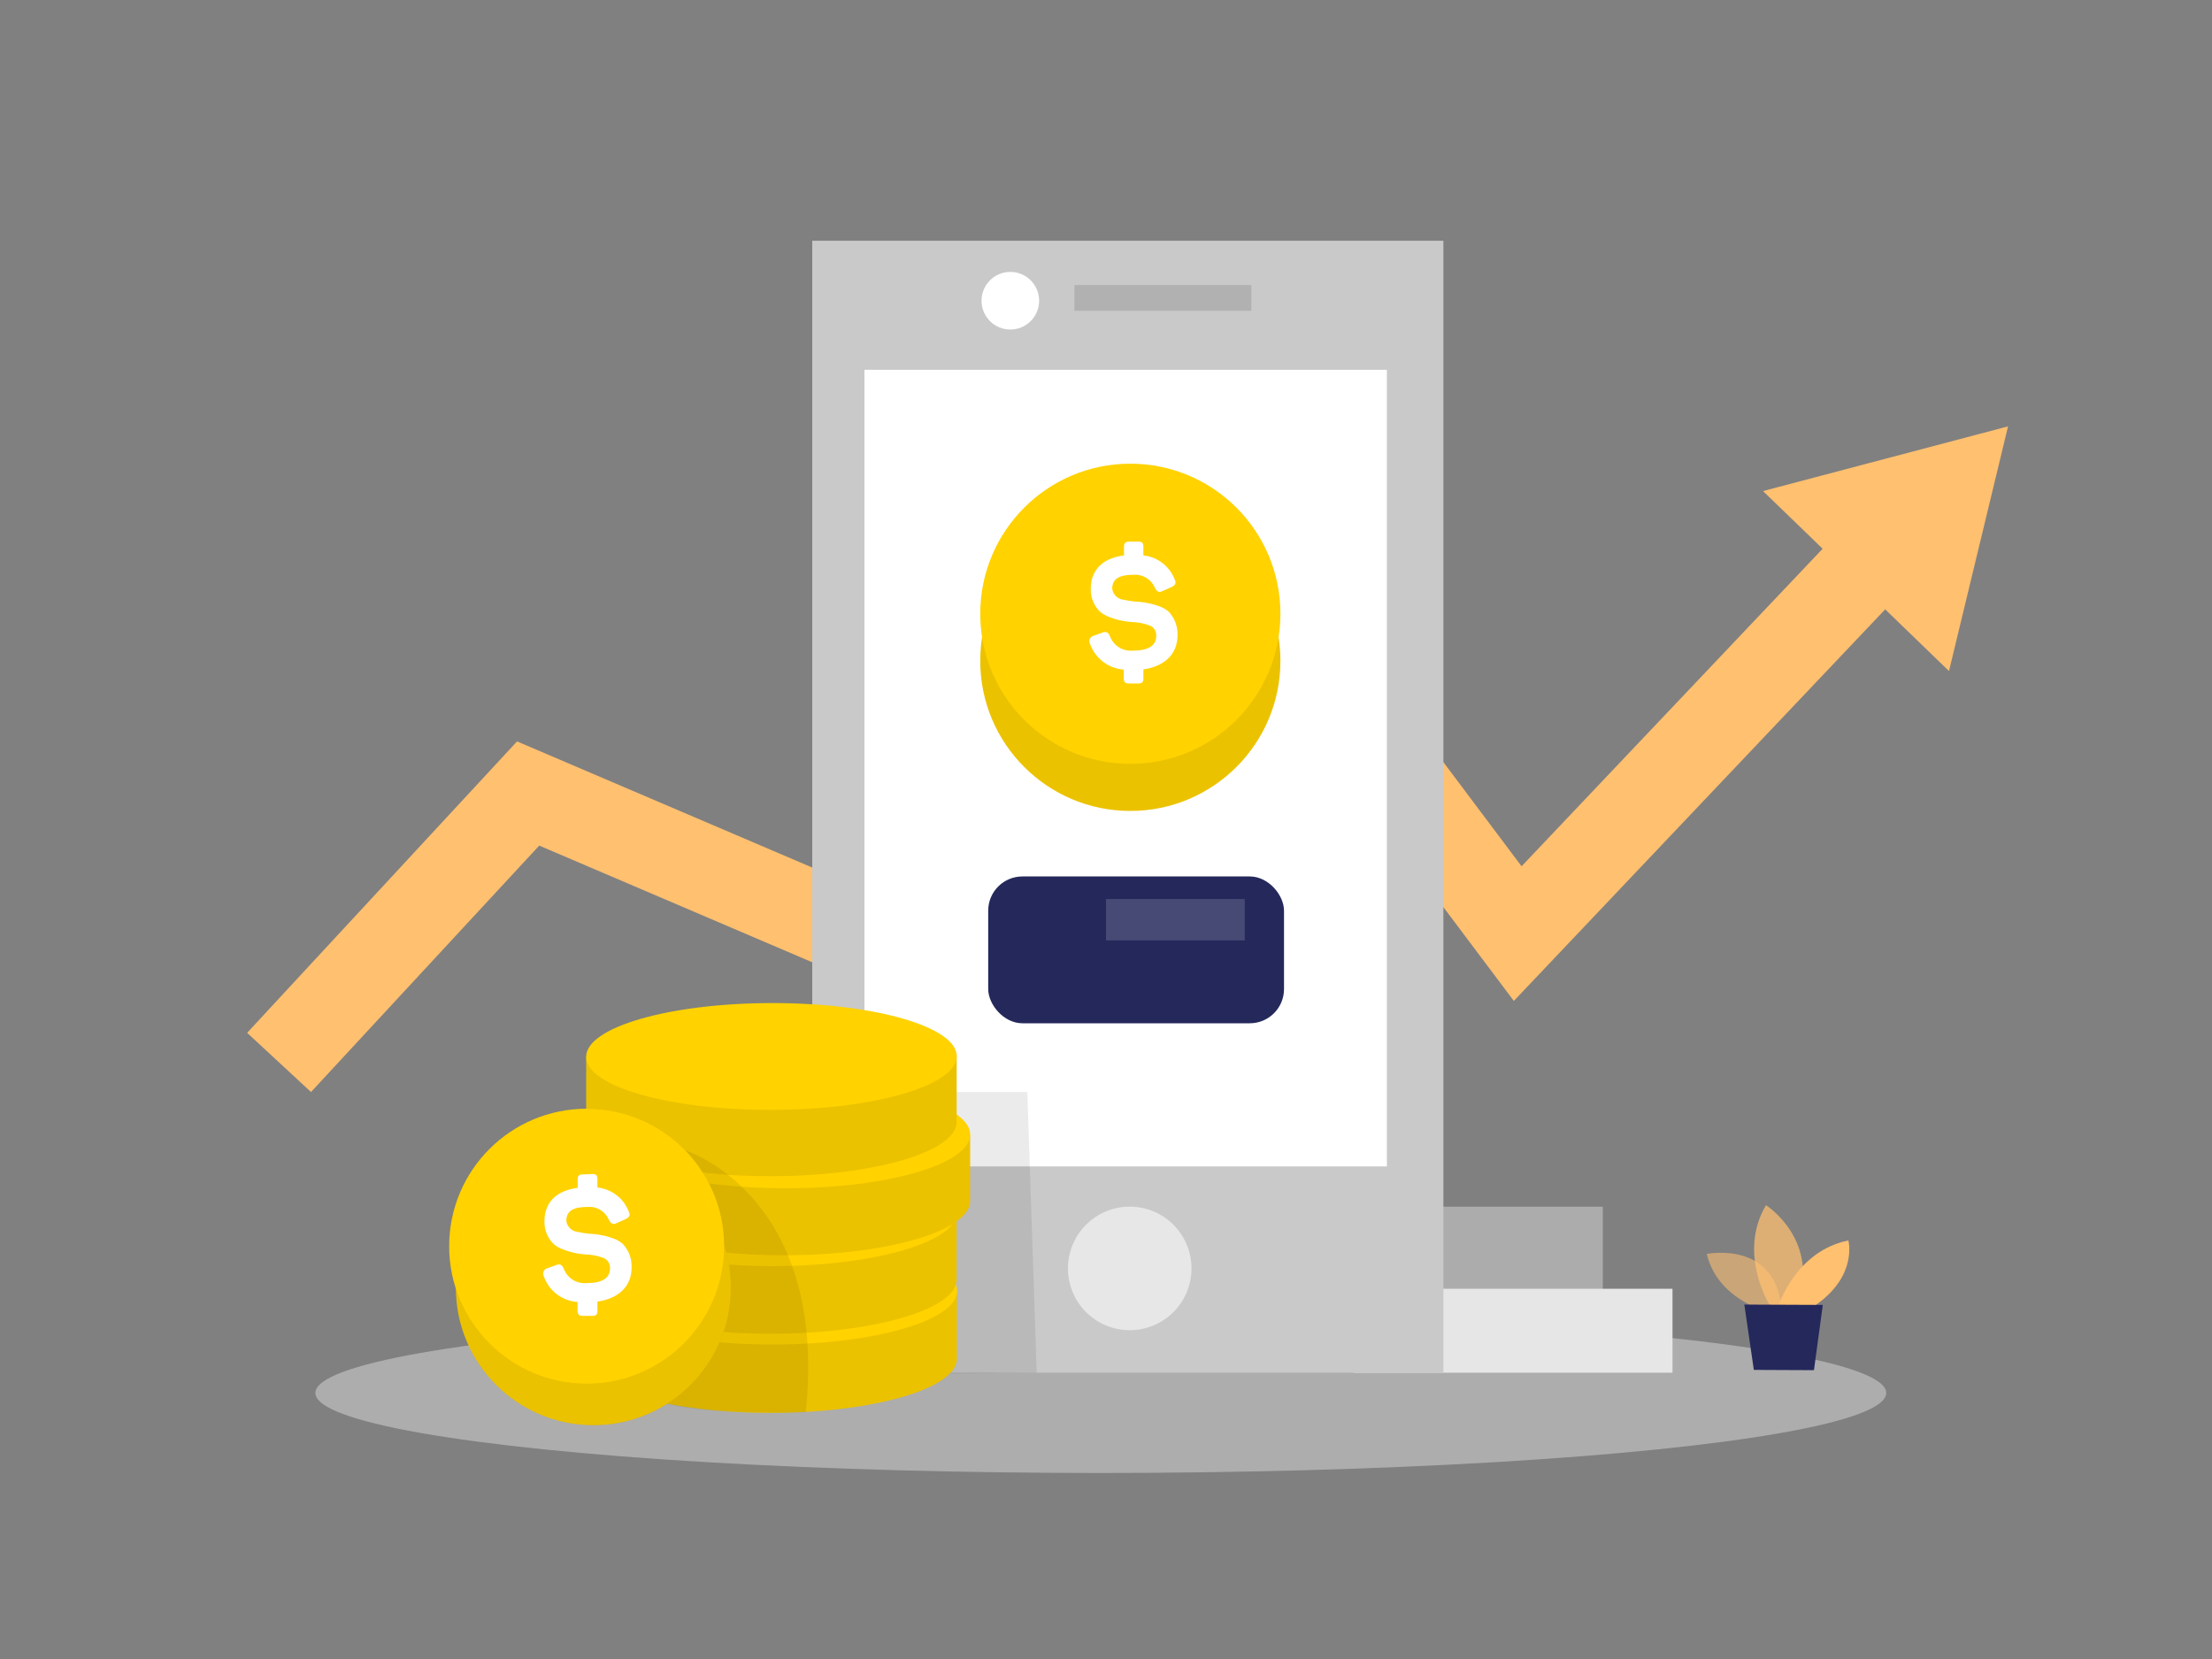 <svg id="Layer_1" data-name="Layer 1" xmlns="http://www.w3.org/2000/svg" viewBox="0 0 400 300"><rect x="0" y="0" width="400" height="300" fill="#808080" stroke="none"/><polygon points="363.12 77.1 318.81 88.8 329.59 99.23 275.15 156.65 227.94 93.78 158.3 161.76 93.5 134.07 44.69 186.77 56.24 197.47 97.51 152.91 161.77 180.37 226.11 117.57 273.75 181 340.9 110.19 352.44 121.35 363.12 77.1" fill="#ffc070"/><ellipse cx="199.06" cy="251.89" rx="142.03" ry="14.47" fill="#e6e6e6" opacity="0.45"/><rect x="244.79" y="233.05" width="57.65" height="15.18" fill="#e6e6e6"/><rect x="232.19" y="218.21" width="57.65" height="15.18" fill="#e6e6e6" opacity="0.43"/><rect x="146.88" y="43.54" width="114.13" height="204.69" fill="#c9c9c9"/><rect x="156.32" y="66.87" width="94.47" height="144.05" fill="#fff"/><circle cx="204.29" cy="229.37" r="11.17" fill="#fff" opacity="0.56"/><rect x="194.29" y="51.54" width="32" height="4.67" opacity="0.12"/><circle cx="182.7" cy="54.38" r="5.21" fill="#fff"/><polygon points="169.09 197.47 185.77 197.47 187.47 248.23 157.17 248.53 169.09 197.47" opacity="0.08"/><circle cx="204.4" cy="119.5" r="27.14" fill="#ffd200"/><circle cx="204.4" cy="119.5" r="27.14" opacity="0.08"/><path d="M106,219.62l0,11.87c0,5.38,15,9.72,33.51,9.69s33.49-4.42,33.48-9.8l0-11.88Z" fill="#ffd200"/><circle cx="204.4" cy="110.99" r="27.14" fill="#ffd200"/><path d="M205.84,97.94c.7,0,.92.25.92,1v1.5a6.81,6.81,0,0,1,5.62,4.25c.37.73.22,1.13-.61,1.5l-1.5.67c-.7.34-1,.18-1.43-.55a3.85,3.85,0,0,0-3.92-2.36c-2.6,0-3.79.77-3.79,2.51a2.31,2.31,0,0,0,2.11,2,19,19,0,0,0,2.2.34,14.21,14.21,0,0,1,4.07.79,5.64,5.64,0,0,1,1.8,1,5.89,5.89,0,0,1,1.62,4.28c0,3.33-2.23,5.6-6.17,6.18v1.59c0,.7-.22.95-.92.95h-1.68c-.7,0-.95-.25-.95-.95v-1.56a7,7,0,0,1-6.12-4.71,1,1,0,0,1,.71-1.41l1.5-.55c.76-.27,1.1-.09,1.43.67a4,4,0,0,0,4.13,2.57c2.82,0,4.22-.88,4.22-2.69a1.86,1.86,0,0,0-1.31-1.89,10.23,10.23,0,0,0-3-.58,13.86,13.86,0,0,1-4.1-.89,5.84,5.84,0,0,1-1.77-1,5.57,5.57,0,0,1-1.65-4.16c0-3.3,2.08-5.5,6-6v-1.5c0-.7.25-1,.95-1Z" fill="#fff"/><path d="M106.05,233.93l0,11.87c0,5.39,15,9.72,33.51,9.69s33.49-4.42,33.48-9.8l0-11.87Z" fill="#ffd200"/><path d="M106.05,233.93l0,11.87c0,5.39,15,9.72,33.51,9.69s33.49-4.42,33.48-9.8l0-11.87Z" opacity="0.08"/><ellipse cx="139.88" cy="233.48" rx="33.19" ry="9.66" transform="translate(-0.39 0.24) rotate(-0.1)" fill="#ffd200"/><path d="M106,219.62l0,11.87c0,5.38,15,9.72,33.51,9.69s33.49-4.42,33.48-9.8l0-11.88Z" opacity="0.08"/><path d="M108.44,205.42l0,11.88c0,5.38,15,9.72,33.51,9.69s33.49-4.42,33.48-9.81l0-11.87Z" fill="#ffd200"/><path d="M106,191.11,106,203c0,5.38,15,9.72,33.51,9.69s33.49-4.42,33.48-9.8L173,191Z" fill="#ffd200"/><ellipse cx="139.85" cy="219.3" rx="33.19" ry="9.66" transform="translate(-0.37 0.24) rotate(-0.1)" fill="#ffd200"/><path d="M108.44,205.42l0,11.88c0,5.38,15,9.72,33.51,9.69s33.49-4.42,33.48-9.81l0-11.87Z" opacity="0.08"/><ellipse cx="142.24" cy="205.23" rx="33.19" ry="9.66" transform="translate(-0.35 0.24) rotate(-0.1)" fill="#ffd200"/><path d="M106,191.11,106,203c0,5.38,15,9.72,33.51,9.69s33.49-4.42,33.48-9.8L173,191Z" opacity="0.08"/><circle cx="107.3" cy="232.85" r="24.87" opacity="0.08"/><path d="M123.84,208s26,8,21.86,47.37c0,0-17,.57-25-1.5C113.46,252,123.84,208,123.84,208Z" opacity="0.08"/><ellipse cx="139.49" cy="191.06" rx="33.51" ry="9.66" transform="translate(-0.32 0.23) rotate(-0.1)" fill="#ffd200"/><circle cx="107.3" cy="232.85" r="24.87" fill="#ffd200"/><circle cx="107.3" cy="232.85" r="24.87" opacity="0.08"/><g opacity="0.08"><circle cx="106.09" cy="225.36" r="24.87"/></g><circle cx="106.09" cy="225.36" r="24.87" fill="#ffd200"/><rect x="178.7" y="158.49" width="53.49" height="26.55" rx="6.19" fill="#24285b"/><path d="M319,237s-8.51-2.32-10.36-10.25c0,0,13.19-2.66,13.56,10.95Z" fill="#ffc070" opacity="0.58"/><path d="M320.07,236.13s-5.95-9.41-.72-18.2c0,0,10,6.37,5.58,18.22Z" fill="#ffc070" opacity="0.73"/><path d="M321.6,236.14s3.14-9.94,12.64-11.82c0,0,1.79,6.45-6.15,11.84Z" fill="#ffc070"/><polygon points="315.43 235.91 317.15 247.72 328.02 247.77 329.62 235.97 315.43 235.91" fill="#24285b"/><path d="M107.12,212.3c.7,0,.91.24.91.94v1.5a6.84,6.84,0,0,1,5.63,4.25c.37.74.21,1.13-.61,1.5l-1.5.67c-.7.34-1,.19-1.44-.55a3.82,3.82,0,0,0-3.91-2.35c-2.6,0-3.79.76-3.79,2.51a2.31,2.31,0,0,0,2.11,2,15.41,15.41,0,0,0,2.2.34,14.28,14.28,0,0,1,4.07.8,5.64,5.64,0,0,1,1.8,1,5.91,5.91,0,0,1,1.62,4.29c0,3.33-2.23,5.59-6.18,6.17V237c0,.71-.21.95-.91.95h-1.68c-.71,0-1-.24-1-.95v-1.56a6.94,6.94,0,0,1-6.12-4.71,1,1,0,0,1,.7-1.4l1.5-.55c.77-.28,1.1-.09,1.44.67a4,4,0,0,0,4.13,2.57c2.81,0,4.22-.89,4.22-2.69a1.88,1.88,0,0,0-1.32-1.9,10.49,10.49,0,0,0-3-.58,13.48,13.48,0,0,1-4.1-.89,5.42,5.42,0,0,1-1.77-1,5.55,5.55,0,0,1-1.66-4.15c0-3.31,2.08-5.51,6-6v-1.5c0-.7.24-.94,1-.94Z" fill="#fff"/><rect x="200" y="162.57" width="25.09" height="7.49" fill="#fff" opacity="0.16"/></svg>